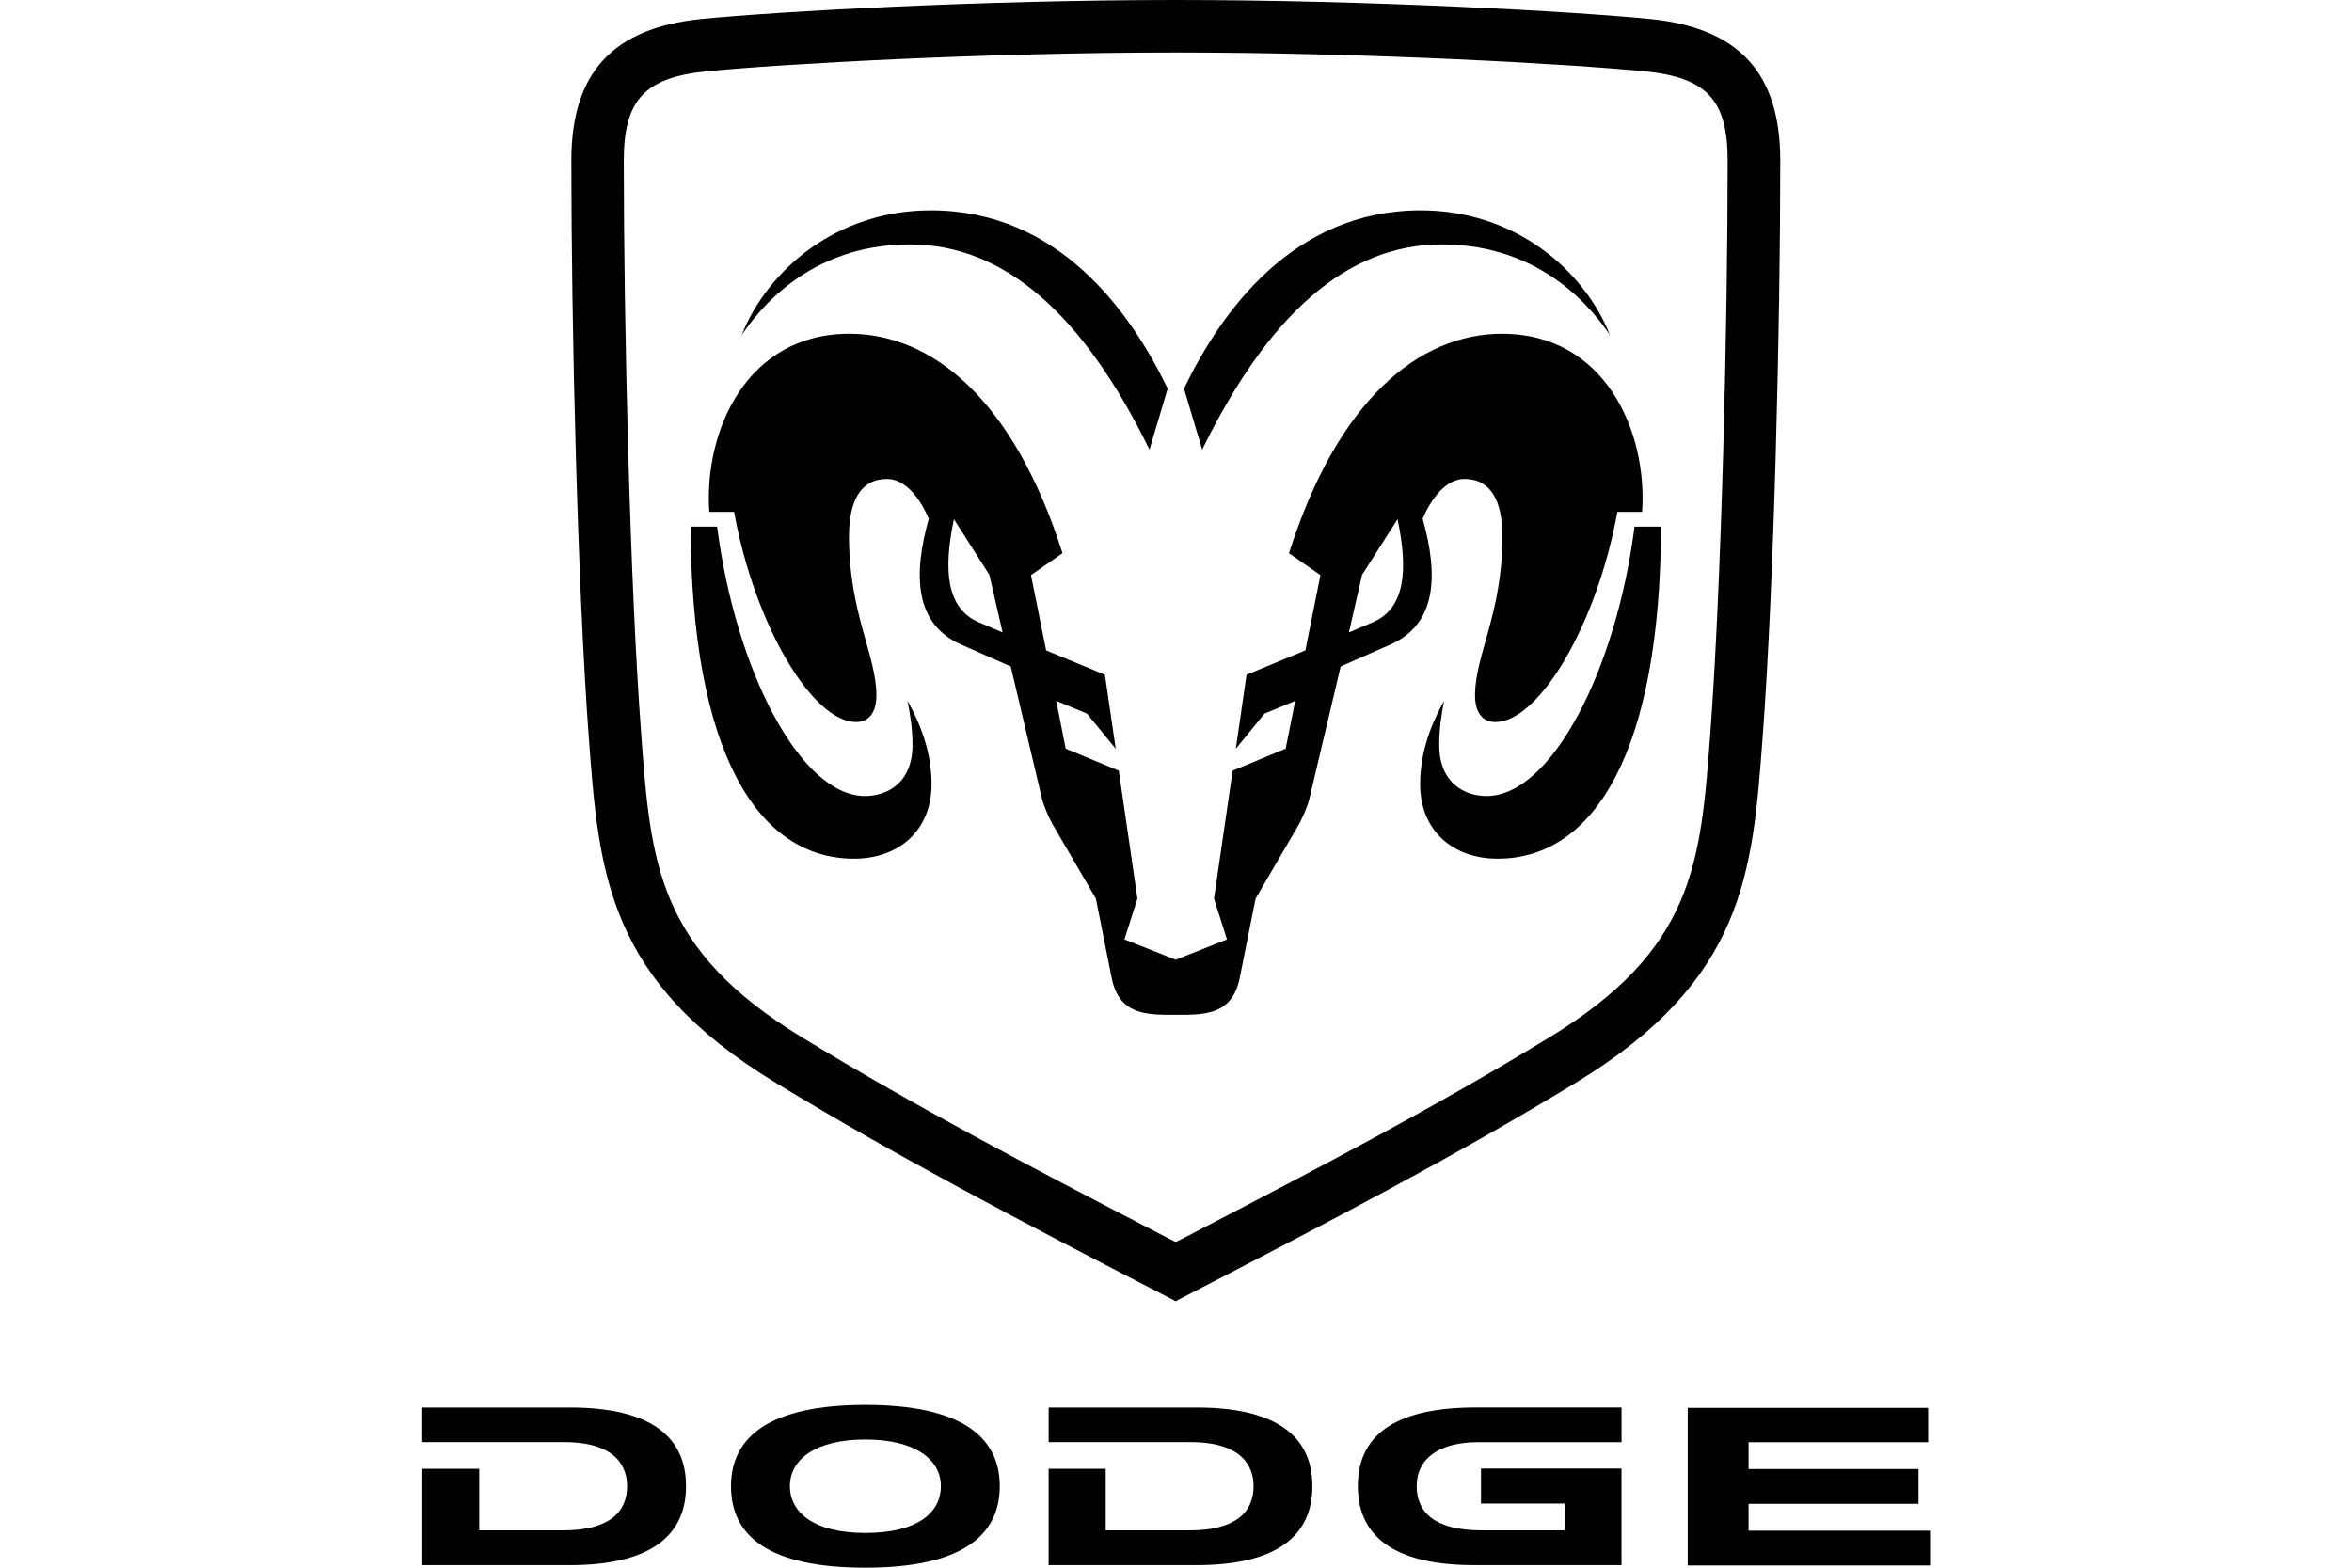 <?xml version="1.0" encoding="UTF-8" standalone="no"?>
<!-- Created with Inkscape (http://www.inkscape.org/) -->
<svg id="svg2" xmlns:rdf="http://www.w3.org/1999/02/22-rdf-syntax-ns#" xmlns="http://www.w3.org/2000/svg" height="45" width="67.5" version="1.1" xmlns:cc="http://creativecommons.org/ns#" xmlns:dc="http://purl.org/dc/elements/1.1/">
 <g id="g11119">
  <rect id="rect2990" opacity="0" height="45" width="67.5" y="0" x="3.5527e-15"/>
  <g id="g11040" fill-rule="evenodd" transform="translate(-15.749 -4.5)">
   <path id="path12420" d="m63.12 5.048c-2.223-0.22-8.093-0.548-13.628-0.548-5.537 0-11.406 0.328-13.628 0.548-2.538 0.259-3.718 1.548-3.718 4.06 0 4.769 0.176 12.201 0.501 16.566 0.291 3.891 0.518 6.963 5.363 9.907 3.466 2.107 6.913 3.913 11.401 6.228l0.077 0.044 0.079-0.044c4.499-2.324 7.952-4.129 11.404-6.228 4.847-2.946 5.076-6.016 5.363-9.907 0.33-4.386 0.507-11.81 0.507-16.566 0-2.512-1.183-3.801-3.721-4.06zm1.712 20.519c-0.277 3.724-0.461 6.187-4.641 8.726-3.281 1.994-6.175 3.514-10.55 5.786l-0.15 0.072-0.149-0.072c-4.237-2.196-7.259-3.786-10.55-5.785-4.182-2.539-4.367-5.004-4.642-8.73-0.325-4.342-0.499-11.718-0.499-16.455 0-1.735 0.595-2.379 2.362-2.56 2.197-0.217 8.004-0.542 13.478-0.542 5.475 0 11.278 0.326 13.479 0.542 1.767 0.181 2.361 0.825 2.361 2.56 0 4.735-0.175 12.109-0.499 16.46z"/>
   <path id="path12422" d="m49.26 15.654-0.522 1.753c-1.891-3.864-4.147-5.891-6.879-5.891-2.952 0-4.397 1.976-4.824 2.601 0.759-1.904 2.761-3.579 5.427-3.579 3.654 0 5.718 2.885 6.798 5.116z"/>
   <path id="path12424" d="m35.568 19.616c0.023 6.436 1.895 9.532 4.691 9.532 1.295 0 2.224-0.816 2.224-2.142 0-1.131-0.491-2.029-0.691-2.389 0.076 0.371 0.145 0.791 0.145 1.266 0 1.11-0.749 1.467-1.362 1.467-1.859 0-3.719-3.616-4.245-7.734-0.235-0-0.768-0-0.762-0z"/>
   <path id="path12426" d="m56.525 10.538c2.667 0 4.665 1.675 5.428 3.579-0.427-0.624-1.872-2.601-4.828-2.601-2.726 0-4.983 2.028-6.875 5.891l-0.522-1.753c1.077-2.231 3.146-5.116 6.797-5.116z"/>
   <path id="path12428" d="m62.658 19.616c-0.524 4.118-2.385 7.734-4.247 7.734-0.611 0-1.358-0.358-1.358-1.467 0-0.474 0.066-0.895 0.141-1.266-0.198 0.36-0.689 1.258-0.689 2.389 0 1.326 0.927 2.142 2.224 2.142 2.793 0 4.669-3.096 4.69-9.532 0.008 0-0.524 0-0.76 0z"/>
   <path id="path12430" d="m58.86 14.08c-2.388 0-4.722 1.904-6.118 6.299l0.902 0.63-0.432 2.161-1.689 0.699-0.307 2.124 0.823-1.009 0.882-0.366-0.275 1.372-1.522 0.632-0.534 3.672 0.372 1.172-1.471 0.583-1.472-0.583 0.373-1.172-0.535-3.672-1.524-0.632-0.271-1.372 0.881 0.366 0.826 1.009-0.31-2.124-1.687-0.699-0.435-2.161 0.904-0.63c-1.395-4.394-3.728-6.299-6.118-6.299-2.953 0-4.177 2.803-4.018 5.113h0.712c0.591 3.266 2.252 6.033 3.501 6.033 0.382 0 0.582-0.291 0.582-0.769 0-1.151-0.786-2.357-0.786-4.559 0-1.014 0.331-1.65 1.093-1.65 0.519 0 0.944 0.546 1.197 1.142-0.462 1.645-0.392 3.023 0.921 3.609 0.649 0.288 1.431 0.632 1.431 0.632s0.834 3.531 0.894 3.784c0.055 0.231 0.198 0.546 0.304 0.741 0.152 0.265 1.246 2.139 1.246 2.139s0.372 1.869 0.451 2.266c0.214 1.069 0.977 1.072 1.84 1.069 0.86 0.003 1.623 0 1.839-1.069 0.079-0.397 0.453-2.266 0.453-2.266s1.091-1.874 1.248-2.139c0.104-0.195 0.246-0.51 0.299-0.741 0.06-0.253 0.895-3.784 0.895-3.784s0.783-0.344 1.434-0.632c1.312-0.586 1.383-1.964 0.919-3.609 0.253-0.596 0.679-1.142 1.198-1.142 0.762 0 1.091 0.636 1.091 1.65 0 2.202-0.786 3.408-0.786 4.559 0 0.478 0.2 0.769 0.582 0.769 1.246 0 2.91-2.767 3.503-6.033h0.71c0.159-2.308-1.063-5.112-4.017-5.112zm-15.02 8.283c-0.93-0.396-1.024-1.496-0.714-2.96l1.018 1.6 0.378 1.651s-0.368-0.158-0.682-0.291zm11.306 0c-0.317 0.133-0.685 0.291-0.685 0.291l0.377-1.651 1.019-1.6c0.311 1.464 0.217 2.564-0.711 2.96z"/>
   <path id="path12432" d="m47.482 46.662v1.767h2.407c1.333 0 1.836-0.533 1.836-1.269 0-0.484-0.24-1.264-1.816-1.264h-4.065v-0.994h4.241c2.698 0 3.328 1.141 3.328 2.258 0 1.34-0.905 2.267-3.334 2.267h-4.236v-2.765h1.637z"/>
   <path id="path12434" d="m29.502 46.662v1.767h2.409c1.332 0 1.835-0.533 1.835-1.269 0-0.484-0.239-1.264-1.816-1.264h-4.063v-0.994h4.24c2.701 0 3.33 1.141 3.33 2.258 0 1.34-0.909 2.267-3.335 2.267h-4.233v-2.765h1.635z"/>
   <path id="path12436" d="m58.252 46.657v1.001h2.4v0.771h-2.387c-1.356 0-1.858-0.533-1.858-1.269 0-0.821 0.682-1.262 1.764-1.262h4.115v-0.997h-4.178c-2.146 0-3.39 0.678-3.39 2.258 0 1.548 1.202 2.267 3.326 2.267h4.241v-2.771h-4.038z"/>
   <polygon id="polygon12438" points="359.95 479.76 385.8 479.76 385.8 476.05 366.44 476.05 366.44 473.18 384.57 473.18 384.57 469.47 366.44 469.47 366.44 466.61 366.44 466.61 385.6 466.61 385.6 462.94 359.95 462.94" transform="matrix(.269 0 0 .269 -32.641 -79.619)"/>
   <path id="path12440" d="m40.585 49.5c-2.792 0-3.857-0.916-3.857-2.339 0-1.412 1.1-2.334 3.857-2.334 2.756 0 3.856 0.922 3.856 2.334 0 1.423-1.1 2.339-3.856 2.339zm2.166-2.339c0-0.773-0.75-1.34-2.166-1.34-1.427 0-2.167 0.567-2.167 1.34 0 0.738 0.666 1.342 2.167 1.342 1.523 0 2.166-0.604 2.166-1.342z"/>
  </g>
 </g>
</svg>
